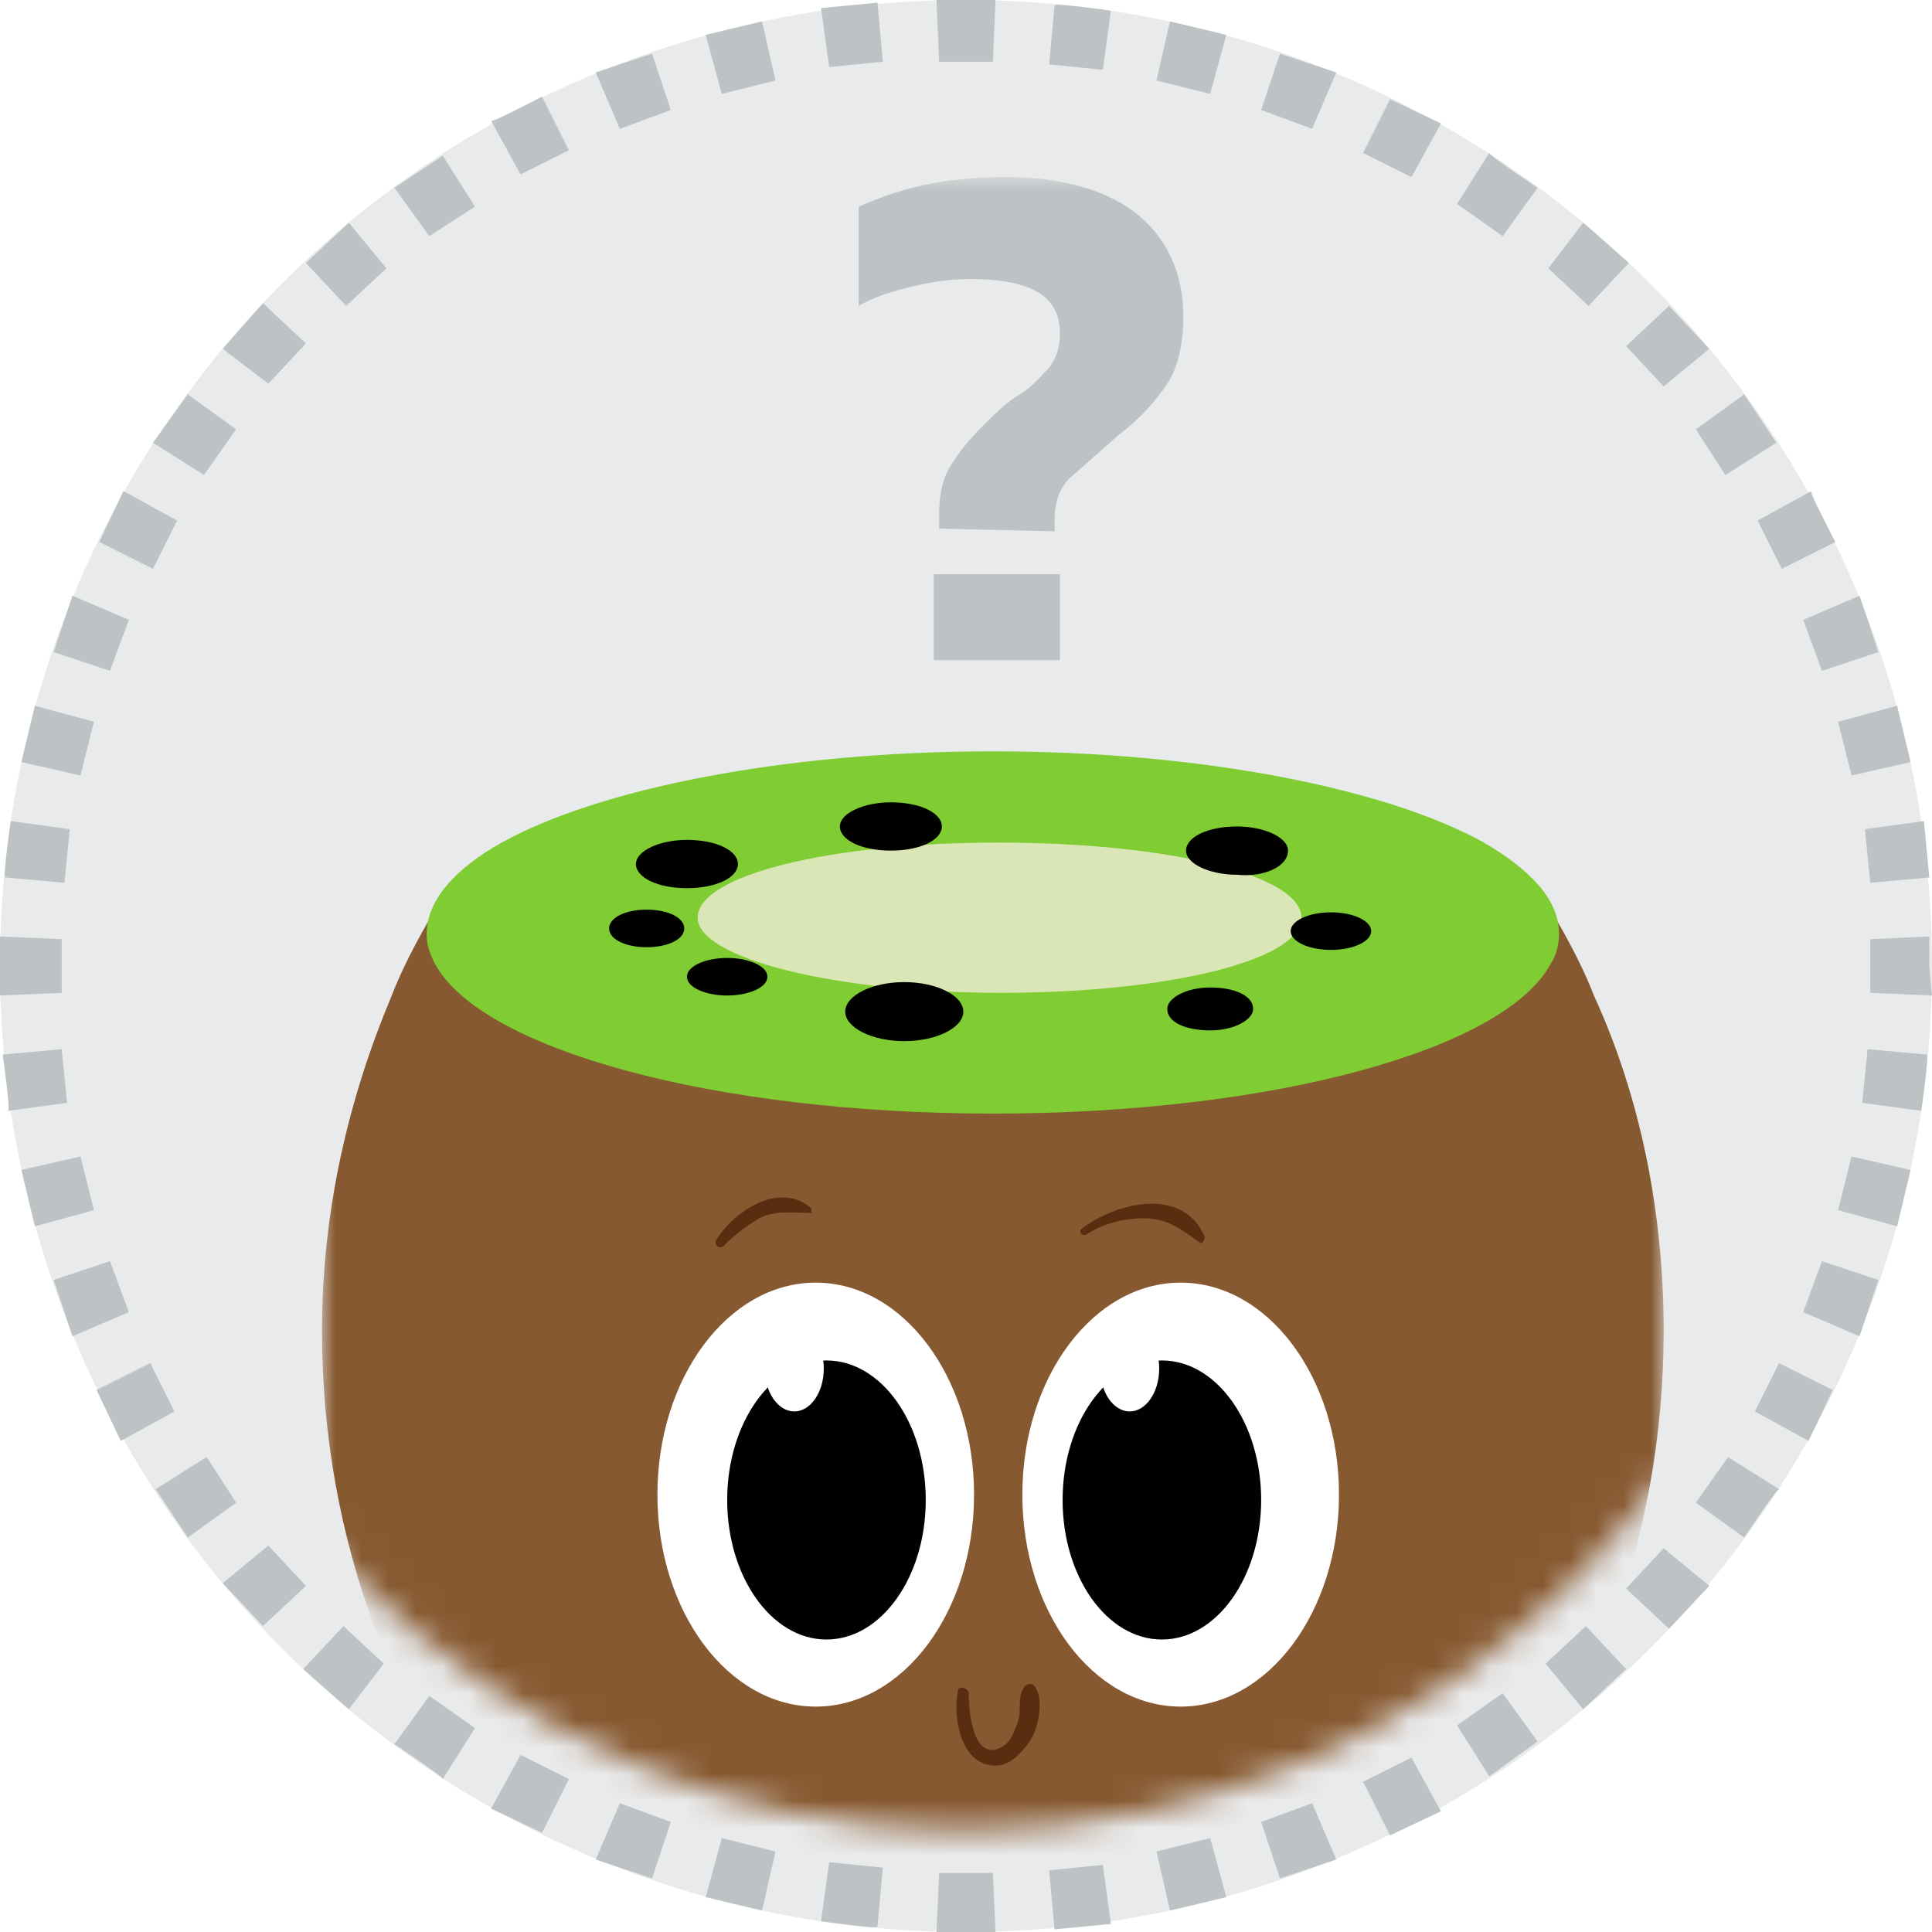 <svg xmlns="http://www.w3.org/2000/svg" xmlns:v="https://vecta.io/nano" xmlns:xlink="http://www.w3.org/1999/xlink" id="Layer_1" x="0" y="0" version="1.1" viewBox="0 0 72 72" xml:space="preserve" style="enable-background:new 0 0 72 72"><style type="text/css">.st0{fill:#e9eaeb}.st1{fill:#c4c4c4;filter:url(#Adobe_OpacityMaskFilter)}.st2{mask:url(#A_1_)}.st3{fill:#bdc2c4}.st4{fill:#875930}.st5{fill:#80cc33}.st6{fill:#dbe6b7}.st7{fill:#010100}.st8{fill:#fff}.st9{fill:#592d0f}.st10{fill-rule:evenodd;clip-rule:evenodd;fill:#bdc2c4}</style><path d="M72,36c0,19.9-16.1,36-36,36S0,55.9,0,36S16.1,0,36,0S72,16.1,72,36z" class="st0"/><defs><filter id="Adobe_OpacityMaskFilter" width="50" height="71.4" x="12" y="6.6" filterUnits="userSpaceOnUse"><feColorMatrix type="matrix" values="1 0 0 0 0 0 1 0 0 0 0 0 1 0 0 0 0 0 1 0"/></filter></defs><mask id="A_1_" width="50" height="71.4" x="12" y="6.6" maskUnits="userSpaceOnUse"><path d="M68.2,36c0,17.8-14.4,32.2-32.2,32.2S3.8,53.8,3.8,36S18.2,3.8,36,3.8S68.2,18.2,68.2,36z" class="st1"/></mask><g class="st2"><path d="M35,19.7v-0.5c0-0.7,0.1-1.3,0.4-1.8c0.3-0.5,0.7-1,1.2-1.5c0.5-0.5,0.9-0.9,1.4-1.2c0.5-0.3,0.8-0.7,1.1-1 c0.3-0.4,0.4-0.8,0.4-1.3c0-0.7-0.3-1.2-0.8-1.5c-0.5-0.3-1.3-0.5-2.5-0.5c-0.8,0-1.5,0.1-2.3,0.3c-0.8,0.2-1.4,0.4-1.9,0.7V7.7 c0.7-0.3,1.5-0.6,2.4-0.8c0.9-0.2,2-0.3,3.1-0.3c2.1,0,3.8,0.5,4.9,1.4c1.1,0.9,1.7,2.2,1.7,3.8c0,1-0.2,1.9-0.6,2.5 c-0.4,0.6-1,1.3-1.8,1.9l-1.7,1.5c-0.5,0.4-0.7,1-0.7,1.7v0.4L35,19.7L35,19.7z M34.8,24.6v-3.2h4.7v3.2H34.8z" class="st3"/><g><g><path d="M57.5,33.4h-41c-0.7,1.2-1.4,2.4-1.9,3.7c-1.6,3.8-2.6,8-2.6,12.5C12,65.3,23.2,78,37,78 c13.8,0,25-12.7,25-28.4c0-4.5-0.9-8.8-2.6-12.5C58.9,35.8,58.2,34.6,57.5,33.4z" class="st4"/><path d="M58.1,34.8c0,0.4-0.1,0.8-0.3,1.1c-1.7,3.2-10.3,5.6-20.8,5.6c-10.4,0-19.1-2.4-20.8-5.6 c-0.2-0.4-0.3-0.7-0.3-1.1c0-1.2,1-2.4,2.8-3.4c3.6-2,10.5-3.4,18.3-3.4c7.8,0,14.7,1.4,18.3,3.4C57,32.4,58.1,33.5,58.1,34.8z" class="st5"/><path d="M48.5,34.2c0,1.6-5,2.8-11.2,2.8C31.1,37,26,35.7,26,34.2c0-1.6,5-2.8,11.2-2.8 C43.5,31.4,48.5,32.6,48.5,34.2z" class="st6"/><g><path d="M25.5,34.6c0,0.4-0.6,0.7-1.4,0.7c-0.8,0-1.4-0.3-1.4-0.7c0-0.4,0.6-0.7,1.4-0.7 C24.9,33.9,25.5,34.2,25.5,34.6z" class="st7"/><ellipse cx="49.6" cy="34.7" class="st7" rx="1.5" ry=".7"/><path d="M28.6,36.4c0,0.4-0.7,0.7-1.5,0.7c-0.8,0-1.5-0.3-1.5-0.7c0-0.4,0.7-0.7,1.5-0.7 C27.9,35.7,28.6,36,28.6,36.4z" class="st7"/><path d="M35.9,37.7c0,0.6-1,1.1-2.2,1.1c-1.2,0-2.2-0.5-2.2-1.1c0-0.6,1-1.1,2.2-1.1C34.9,36.6,35.9,37.1,35.9,37.7 z" class="st7"/><path d="M46.7,37.6c0,0.4-0.7,0.8-1.6,0.8c-0.9,0-1.6-0.3-1.6-0.8c0-0.4,0.7-0.8,1.6-0.8 C46,36.8,46.7,37.1,46.7,37.6z" class="st7"/><path d="M27.5,32.2c0-0.5-0.8-0.9-1.9-0.9c-1,0-1.9,0.4-1.9,0.9c0,0.5,0.8,0.9,1.9,0.9 C26.7,33.1,27.5,32.7,27.5,32.2z" class="st7"/><path d="M35.1,30.8c0-0.5-0.8-0.9-1.9-0.9c-1,0-1.9,0.4-1.9,0.9c0,0.5,0.8,0.9,1.9,0.9 C34.3,31.7,35.1,31.3,35.1,30.8z" class="st7"/><path d="M48,31.7c0-0.5-0.9-0.9-1.9-0.9c-1.1,0-1.9,0.4-1.9,0.9c0,0.5,0.9,0.9,1.9,0.9C47.1,32.7,48,32.3,48,31.7z" class="st7"/></g><ellipse cx="30.4" cy="55.7" class="st8" rx="5.9" ry="7.9"/><ellipse cx="44" cy="55.7" class="st8" rx="5.9" ry="7.9"/><path d="M38.6,62.9c-0.1-0.2-0.4-0.2-0.5,0.1C38,63.2,38,63.5,38,63.8c0,0.2-0.1,0.5-0.2,0.7 c-0.1,0.3-0.3,0.6-0.7,0.7c-0.9,0.2-1-1.6-1-2.1c0-0.2-0.4-0.3-0.4-0.1c-0.2,1,0.1,2.8,1.4,2.8c0.5,0,0.9-0.4,1.2-0.8 C38.7,64.5,38.9,63.4,38.6,62.9z" class="st9"/><path d="M30.2,45c-1.2-1-2.9,0.2-3.5,1.2c-0.1,0.2,0.1,0.4,0.3,0.2c0.4-0.4,0.8-0.7,1.3-1c0.6-0.3,1.2-0.2,1.9-0.2 C30.2,45.3,30.3,45.1,30.2,45z" class="st9"/><path d="M44.9,46.1c-0.8-1.9-3.3-1.3-4.6-0.3c-0.1,0.1,0,0.3,0.2,0.2c0.6-0.4,1.4-0.6,2.1-0.6c0.9,0,1.4,0.4,2.1,0.9 C44.8,46.4,44.9,46.2,44.9,46.1z" class="st9"/><ellipse cx="30.8" cy="55.9" class="st7" rx="3.7" ry="5.2"/><ellipse cx="43.3" cy="55.9" class="st7" rx="3.7" ry="5.2"/><ellipse cx="29.6" cy="51" class="st8" rx="1.1" ry="1.6"/><ellipse cx="42.1" cy="51" class="st8" rx="1.1" ry="1.6"/></g></g></g><path d="M72,37.1L69.7,37l0-1l0-1l2.2-0.1l0,1.1L72,37.1z M71.9,32.7l-2.2,0.2l-0.2-2l2.2-0.3L71.9,32.7L71.9,32.7z M71.2,28.4L69,28.9l-0.5-2l2.2-0.6L71.2,28.4L71.2,28.4z M70,24.3L67.9,25l-0.7-1.9l2.1-0.9L70,24.3L70,24.3z M68.4,20.2l-2,1	l-0.9-1.8l2-1.1C67.4,18.3,68.4,20.2,68.4,20.2z M66.2,16.5l-1.9,1.2L63.2,16l1.8-1.3L66.2,16.5z M63.7,13l-1.7,1.4l-1.4-1.5	l1.6-1.5L63.7,13L63.7,13z M60.7,9.8l-1.5,1.6l-1.5-1.4L59,8.3L60.7,9.8L60.7,9.8z M57.3,7L56,8.8l-1.7-1.2l1.2-1.9	C55.5,5.8,57.3,7,57.3,7z M53.7,4.6l-1.1,2l-1.8-0.9l1-2L53.7,4.6L53.7,4.6z M49.8,2.7l-0.9,2.1L47,4.1L47.7,2L49.8,2.7L49.8,2.7z M45.7,1.3l-0.6,2.2l-2-0.5l0.5-2.2L45.7,1.3L45.7,1.3z M41.4,0.4l-0.3,2.2l-2-0.2l0.2-2.2C39.3,0.1,41.4,0.4,41.4,0.4z M37.1,0	L36,0l-1.1,0L35,2.3l1,0l1,0C37,2.3,37.1,0,37.1,0z M32.7,0.1l0.2,2.2l-2,0.2l-0.3-2.2L32.7,0.1L32.7,0.1z M28.4,0.8L28.9,3l-2,0.5	l-0.6-2.2L28.4,0.8L28.4,0.8z M24.3,2L25,4.1l-1.9,0.7l-0.9-2.1L24.3,2L24.3,2z M20.2,3.6l1,2l-1.8,0.9l-1.1-2	C18.3,4.6,20.2,3.6,20.2,3.6z M16.5,5.8l1.2,1.9L16,8.8L14.7,7C14.7,7,16.5,5.8,16.5,5.8z M13,8.3l1.4,1.7l-1.5,1.4l-1.5-1.6L13,8.3	L13,8.3z M9.8,11.3l1.6,1.5l-1.4,1.5L8.3,13L9.8,11.3L9.8,11.3z M7,14.7L8.8,16l-1.2,1.7l-1.9-1.2L7,14.7z M4.6,18.3l2,1.1l-0.9,1.8	l-2-1L4.6,18.3L4.6,18.3z M2.7,22.2l2.1,0.9L4.1,25L2,24.3L2.7,22.2L2.7,22.2z M1.3,26.3l2.2,0.6l-0.5,2l-2.2-0.5L1.3,26.3L1.3,26.3	z M0.4,30.6l2.2,0.3l-0.2,2l-2.2-0.2C0.1,32.7,0.4,30.6,0.4,30.6z M0,34.9L0,36l0,1.1L2.3,37l0-1l0-1C2.3,35,0,34.9,0,34.9z M0.1,39.3l2.2-0.2l0.2,2l-2.2,0.3C0.4,41.4,0.1,39.3,0.1,39.3z M0.8,43.6L3,43.1l0.5,2l-2.2,0.6L0.8,43.6L0.8,43.6z M2,47.7L4.1,47	l0.7,1.9l-2.1,0.9L2,47.7L2,47.7z M3.6,51.8l2-1l0.9,1.8l-2,1.1L3.6,51.8L3.6,51.8z M5.8,55.5l1.9-1.2L8.8,56L7,57.3	C7,57.3,5.8,55.5,5.8,55.5z M8.3,59l1.7-1.4l1.4,1.5l-1.6,1.5L8.3,59L8.3,59z M11.3,62.2l1.5-1.6l1.5,1.4L13,63.7L11.3,62.2	L11.3,62.2z M14.7,65l1.3-1.8l1.7,1.2l-1.2,1.9C16.5,66.2,14.7,65,14.7,65z M18.3,67.4l1.1-2l1.8,0.9l-1,2L18.3,67.4L18.3,67.4z M22.2,69.3l0.9-2.1l1.9,0.7L24.3,70L22.2,69.3L22.2,69.3z M26.3,70.7l0.6-2.2l2,0.5l-0.5,2.2L26.3,70.7L26.3,70.7z M30.6,71.6	l0.3-2.2l2,0.2l-0.2,2.2C32.7,71.9,30.6,71.6,30.6,71.6z M34.9,72l0.1-2.2l1,0l1,0l0.1,2.2L36,72C35.6,72,35.3,72,34.9,72L34.9,72z M39.3,71.9l-0.2-2.2l2-0.2l0.3,2.2L39.3,71.9L39.3,71.9z M43.6,71.2L43.1,69l2-0.5l0.6,2.2L43.6,71.2L43.6,71.2z M47.7,70L47,67.9	l1.9-0.7l0.9,2.1L47.7,70L47.7,70z M51.8,68.4l-1-2l1.8-0.9l1.1,2L51.8,68.4L51.8,68.4z M55.5,66.2l-1.2-1.9l1.7-1.2l1.3,1.8	L55.5,66.2z M59,63.7l-1.4-1.7l1.5-1.4l1.5,1.6L59,63.7L59,63.7z M62.2,60.7l-1.6-1.5l1.4-1.5l1.7,1.4L62.2,60.7L62.2,60.7z M65,57.3L63.2,56l1.2-1.7l1.9,1.2C66.2,55.5,65,57.3,65,57.3z M67.4,53.7l-2-1.1l0.9-1.8l2,1L67.4,53.7L67.4,53.7z M69.3,49.8	l-2.1-0.9l0.7-1.9l2.1,0.7L69.3,49.8L69.3,49.8z M70.7,45.7l-2.2-0.6l0.5-2l2.2,0.5L70.7,45.7L70.7,45.7z M71.6,41.4l-2.2-0.3l0.2-2	l2.2,0.2C71.9,39.3,71.6,41.4,71.6,41.4z" class="st10"/></svg>